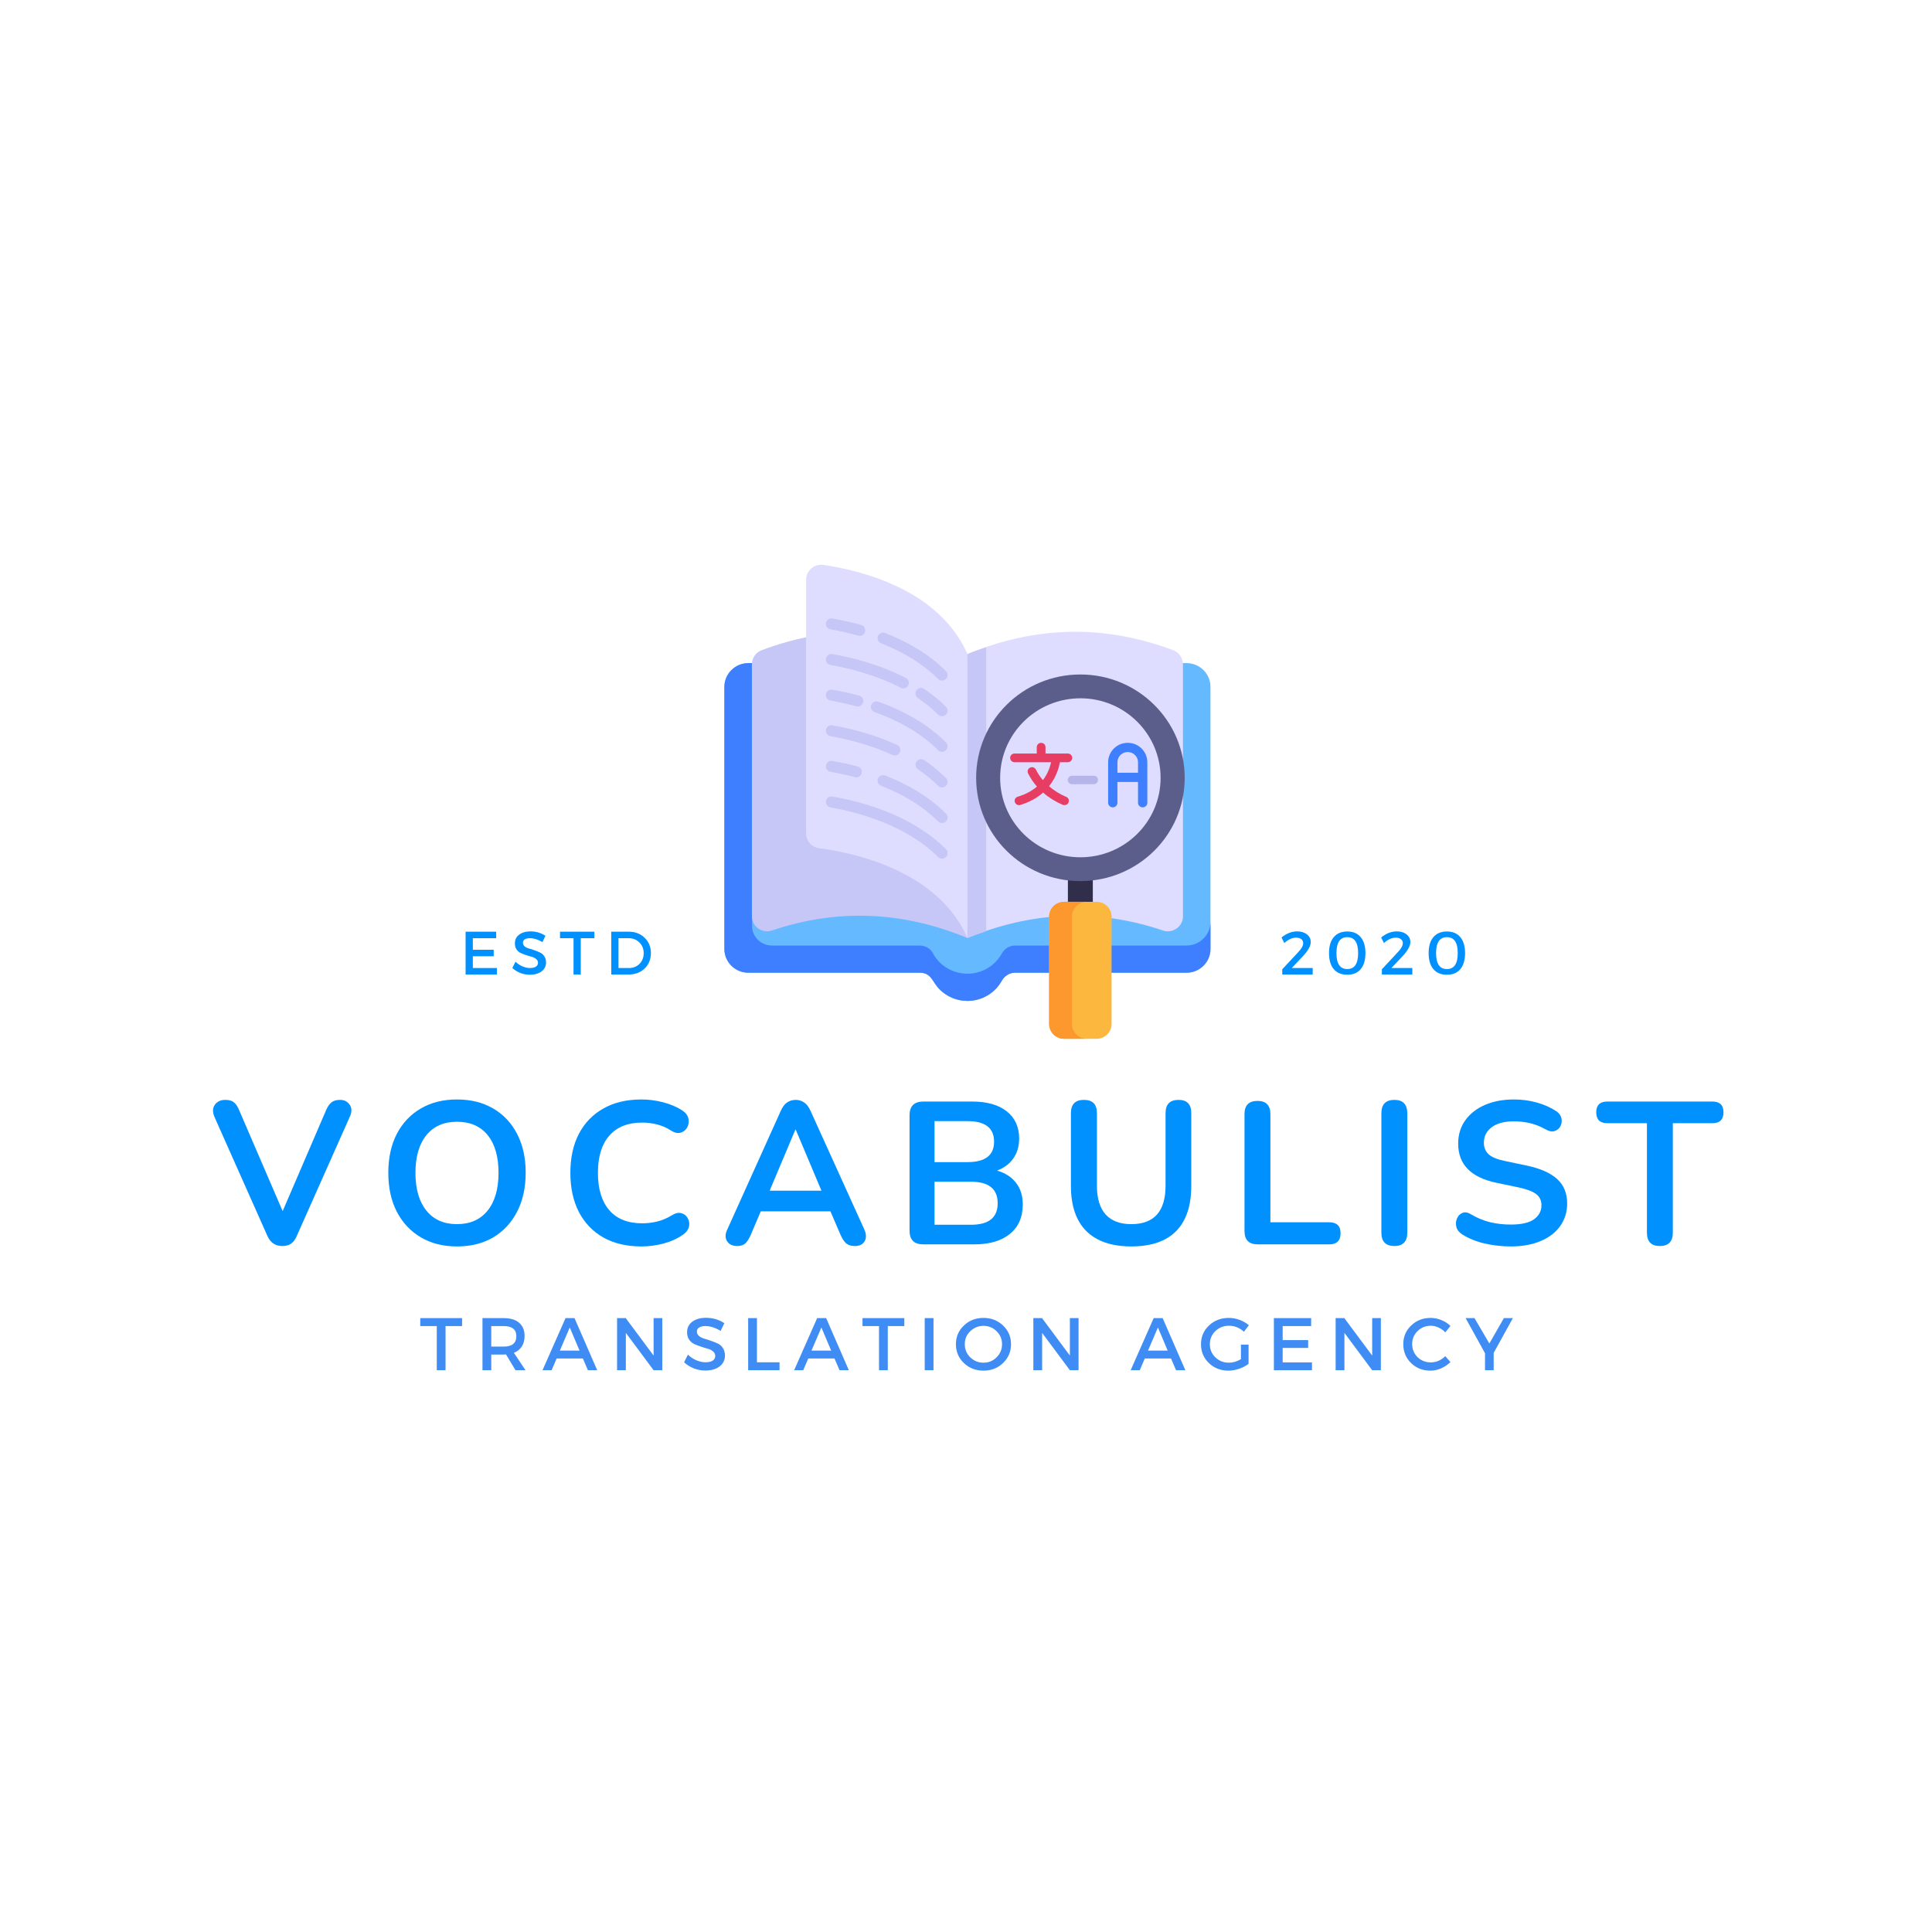 <svg width="390" height="390" viewBox="0 0 390 390" fill="none" xmlns="http://www.w3.org/2000/svg">
<path d="M244.35 138.648V191.57C244.35 194.21 242.189 196.351 239.522 196.351H204.913C203.762 196.351 202.757 197.023 202.199 198.018C200.861 200.413 198.272 202.044 195.288 202.044C193.105 202.044 191.121 201.163 189.699 199.752C188.225 198.288 187.97 196.351 185.663 196.351H151.053C148.392 196.351 146.23 194.21 146.23 191.57V138.643C146.23 136.002 148.392 133.861 151.053 133.861H239.522C242.189 133.861 244.35 136.002 244.35 138.648Z" fill="#65B9FF"/>
<path d="M244.35 186.085V191.575C244.35 194.205 242.178 196.356 239.527 196.356H204.918C203.751 196.356 202.751 197.023 202.199 198.018C200.871 200.408 198.272 202.049 195.288 202.049C193.1 202.049 191.116 201.158 189.71 199.757C188.09 198.158 188.106 196.356 185.616 196.356H151.053C148.397 196.356 146.225 194.205 146.225 191.575V138.653C146.225 136.018 148.408 133.856 151.074 133.856H151.809V186.898C151.809 189.09 153.6 190.866 155.814 190.866H185.616C186.725 190.866 187.814 191.424 188.314 192.408C189.486 194.705 192.152 196.559 195.288 196.559C198.272 196.559 200.871 194.919 202.199 192.528C202.751 191.538 203.751 190.866 204.918 190.866H239.527C242.184 190.866 244.35 188.721 244.35 186.085Z" fill="#3E7FFF"/>
<path d="M195.288 189.351C208.439 183.908 221.595 183.403 234.746 187.83C236.736 188.497 238.798 187.049 238.798 184.971V134.106C238.798 132.856 238.027 131.705 236.85 131.262C222.996 126.049 209.142 126.304 195.288 132.033V189.351Z" fill="#DEDDFF"/>
<path d="M199.074 130.663C197.814 131.091 196.548 131.507 195.288 132.033V189.351C196.548 188.825 197.814 188.408 199.074 187.981V130.663Z" fill="#C6C6F7"/>
<path d="M155.835 187.83C168.986 183.403 182.137 183.908 195.288 189.351V132.033C181.434 126.304 167.585 126.049 153.731 131.262C152.548 131.705 151.783 132.856 151.783 134.106V184.971C151.783 187.049 153.845 188.497 155.835 187.83Z" fill="#C6C6F7"/>
<path d="M195.288 189.351C189.309 175.617 172.022 172.09 165.371 171.231C163.85 171.033 162.72 169.747 162.72 168.221V117.038C162.72 115.184 164.371 113.762 166.225 114.033C173.397 115.075 189.548 118.851 195.288 132.033V189.351Z" fill="#DEDDFF"/>
<path d="M189.361 137.054C186.428 134.122 182.559 131.7 177.855 129.856C177.277 129.632 176.996 128.981 177.225 128.413C177.454 127.84 178.111 127.564 178.684 127.783C183.673 129.742 187.803 132.33 190.96 135.486C191.397 135.924 191.392 136.627 190.954 137.059C190.507 137.497 189.793 137.486 189.361 137.054Z" fill="#C6C6F7"/>
<path d="M173.225 128.309C171.428 127.799 169.548 127.372 167.642 127.038C167.033 126.934 166.621 126.356 166.731 125.747C166.84 125.143 167.428 124.736 168.033 124.846C170.017 125.195 171.97 125.637 173.84 126.163C174.439 126.335 174.788 126.95 174.616 127.544C174.444 128.143 173.814 128.476 173.225 128.309Z" fill="#C6C6F7"/>
<path d="M189.361 144.247C188.168 143.049 186.798 141.924 185.293 140.903C184.777 140.554 184.647 139.861 185.001 139.351C185.35 138.846 186.048 138.71 186.564 139.064C188.189 140.163 189.668 141.382 190.96 142.674C191.397 143.111 191.392 143.82 190.954 144.252C190.512 144.684 189.798 144.684 189.361 144.247Z" fill="#C6C6F7"/>
<path d="M181.814 138.835C176.72 136.189 171.293 134.867 167.642 134.226C167.033 134.122 166.621 133.544 166.731 132.934C166.84 132.33 167.418 131.924 168.033 132.033C171.845 132.705 177.507 134.085 182.861 136.861C183.408 137.148 183.621 137.82 183.335 138.367C183.048 138.908 182.371 139.122 181.814 138.835Z" fill="#C6C6F7"/>
<path d="M189.361 151.434C186.152 148.221 181.84 145.637 176.543 143.742C175.96 143.533 175.652 142.898 175.866 142.315C176.08 141.736 176.72 141.44 177.304 141.648C182.918 143.653 187.512 146.419 190.96 149.867C191.397 150.299 191.392 151.007 190.955 151.44C190.507 151.877 189.793 151.867 189.361 151.434Z" fill="#C6C6F7"/>
<path d="M172.85 142.58C171.158 142.117 169.402 141.726 167.642 141.413C167.033 141.309 166.621 140.731 166.731 140.127C166.84 139.518 167.428 139.111 168.033 139.221C169.866 139.544 171.684 139.95 173.449 140.434C174.048 140.596 174.397 141.21 174.231 141.804C174.069 142.382 173.47 142.747 172.85 142.58Z" fill="#C6C6F7"/>
<path d="M189.361 158.622C188.168 157.424 186.798 156.299 185.293 155.278C184.783 154.929 184.652 154.236 185.001 153.731C185.35 153.221 186.048 153.09 186.564 153.439C188.184 154.544 189.663 155.757 190.96 157.054C191.397 157.492 191.392 158.195 190.954 158.627C190.512 159.059 189.798 159.059 189.361 158.622Z" fill="#C6C6F7"/>
<path d="M180.158 152.403C175.517 150.262 170.793 149.158 167.642 148.606C167.033 148.497 166.621 147.919 166.731 147.314C166.84 146.71 167.428 146.309 168.033 146.413C171.314 146.986 176.246 148.143 181.106 150.382C181.673 150.643 181.913 151.304 181.652 151.861C181.392 152.419 180.725 152.663 180.158 152.403Z" fill="#C6C6F7"/>
<path d="M189.361 165.809C186.428 162.877 182.553 160.455 177.855 158.611C177.277 158.387 176.996 157.742 177.225 157.169C177.454 156.596 178.111 156.314 178.684 156.544C183.673 158.497 187.803 161.085 190.96 164.242C191.397 164.679 191.392 165.382 190.954 165.82C190.507 166.257 189.793 166.242 189.361 165.809Z" fill="#C6C6F7"/>
<path d="M172.548 156.877C170.954 156.45 169.303 156.085 167.642 155.794C167.033 155.689 166.621 155.106 166.731 154.502C166.84 153.898 167.418 153.497 168.033 153.601C169.762 153.903 171.475 154.283 173.137 154.726C173.736 154.887 174.09 155.497 173.928 156.091C173.767 156.679 173.152 157.038 172.548 156.877Z" fill="#C6C6F7"/>
<path d="M189.361 172.997C182.814 166.45 172.944 163.913 167.642 162.981C167.033 162.877 166.621 162.299 166.731 161.689C166.84 161.085 167.418 160.684 168.033 160.788C174.829 161.981 184.324 164.794 190.96 171.429C191.397 171.867 191.392 172.575 190.954 173.007C190.507 173.445 189.793 173.429 189.361 172.997Z" fill="#C6C6F7"/>
<path d="M215.569 168.981H220.6V188.184H215.569V168.981Z" fill="#312E4B"/>
<path d="M218.085 177.861C206.46 177.861 197.048 168.538 197.048 157.018C197.048 145.497 206.46 136.153 218.085 136.153C229.71 136.153 239.147 145.497 239.147 157.018C239.147 168.538 229.71 177.861 218.085 177.861Z" fill="#5B5E8B"/>
<path d="M234.283 157.018C234.283 165.877 227.038 173.054 218.095 173.054C209.147 173.054 201.892 165.877 201.892 157.018C201.892 148.153 209.147 140.96 218.095 140.96C227.038 140.96 234.283 148.153 234.283 157.018Z" fill="#DEDDFF"/>
<path d="M224.387 185.028V206.705C224.387 208.356 223.038 209.695 221.371 209.695H214.798C213.137 209.695 211.783 208.356 211.783 206.705V185.028C211.783 183.377 213.137 182.044 214.798 182.044H221.371C223.038 182.044 224.387 183.377 224.387 185.028Z" fill="#FCB73E"/>
<path d="M219.402 209.695H214.793C213.132 209.695 211.777 208.351 211.777 206.71V185.028C211.777 183.387 213.132 182.044 214.793 182.044L219.402 182.038C217.746 182.044 216.387 183.387 216.387 185.028V206.71C216.387 208.351 217.746 209.695 219.402 209.695Z" fill="#FD982E"/>
<path d="M213.96 153.866C213.793 154.788 213.298 156.809 211.757 158.715C212.772 159.59 213.934 160.314 215.231 160.861C215.668 161.033 215.887 161.512 215.684 162.012C215.517 162.387 215.1 162.643 214.538 162.471C213.064 161.84 211.731 161.012 210.559 159.991C209.319 161.106 207.767 161.945 205.955 162.486C205.741 162.627 205.043 162.512 204.856 161.908C204.715 161.439 204.981 160.955 205.46 160.82C206.965 160.372 208.262 159.689 209.319 158.783C208.611 157.971 208.007 157.075 207.533 156.116C207.314 155.695 207.486 155.179 207.928 154.96C208.366 154.726 208.897 154.929 209.111 155.351C209.481 156.096 209.955 156.82 210.527 157.486C211.569 156.116 211.996 154.705 212.173 153.866H204.798C204.309 153.866 203.913 153.476 203.913 152.981C203.913 152.486 204.309 152.111 204.798 152.111H209.283V150.825C209.283 150.34 209.678 149.95 210.163 149.95C210.663 149.95 211.048 150.33 211.048 150.825V152.111H215.559C216.043 152.111 216.439 152.502 216.439 152.981C216.439 153.465 216.043 153.866 215.559 153.866H213.96Z" fill="#E83D62"/>
<path d="M227.653 149.95C225.392 149.95 223.689 151.783 223.689 153.866V162.044C223.689 162.523 224.085 162.976 224.632 162.976C225.116 162.976 225.569 162.59 225.569 162.044V157.851H229.725V162.044C229.725 162.559 230.142 162.976 230.663 162.976C231.184 162.976 231.606 162.559 231.606 162.044V153.866C231.606 151.804 229.923 149.95 227.653 149.95ZM229.725 155.986H225.569V153.866C225.569 152.731 226.501 151.809 227.653 151.809C228.793 151.809 229.725 152.731 229.725 153.866V155.986Z" fill="#3E7FFF"/>
<path d="M221.642 157.45C221.642 157.919 221.272 158.299 220.798 158.299H216.387C215.923 158.299 215.538 157.919 215.538 157.45C215.538 156.96 215.923 156.596 216.387 156.596H220.798C221.272 156.596 221.642 156.96 221.642 157.45Z" fill="#B5B5EA"/>
<path d="M93.273 267.683H89.94V276.599H88.169V267.683H84.836V266.078H93.273V267.683Z" fill="#3E8CF4"/>
<path d="M104.062 276.599L102.146 273.412C102.047 273.427 101.885 273.433 101.666 273.433H99.166V276.599H97.395V266.078H101.666C103.01 266.078 104.052 266.391 104.791 267.016C105.526 267.641 105.896 268.531 105.896 269.683C105.896 270.516 105.708 271.224 105.333 271.808C104.958 272.391 104.422 272.818 103.729 273.078L106.083 276.599H104.062ZM99.166 271.828H101.666C103.375 271.828 104.229 271.13 104.229 269.724C104.229 268.365 103.375 267.683 101.666 267.683H99.166V271.828Z" fill="#3E8CF4"/>
<path d="M117.659 274.224H112.367L111.347 276.599H109.513L114.159 266.078H115.972L120.555 276.599H118.68L117.659 274.224ZM116.992 272.641L115.013 267.974L113.013 272.641H116.992Z" fill="#3E8CF4"/>
<path d="M133.689 276.599H131.939L126.335 269.058V276.599H124.564V266.078H126.314L131.939 273.641V266.078H133.689V276.599Z" fill="#3E8CF4"/>
<path d="M142.53 266.016C143.89 266.016 145.119 266.38 146.218 267.099L145.468 268.662C144.395 268.011 143.374 267.683 142.405 267.683C141.864 267.683 141.437 267.781 141.134 267.974C140.827 268.156 140.676 268.427 140.676 268.787C140.676 269.136 140.812 269.433 141.093 269.683C141.384 269.922 141.739 270.099 142.155 270.224C142.572 270.339 143.02 270.485 143.509 270.662C144.009 270.828 144.468 271.011 144.884 271.203C145.312 271.401 145.66 271.703 145.926 272.12C146.202 272.537 146.343 273.037 146.343 273.62C146.343 274.552 145.973 275.297 145.239 275.849C144.499 276.391 143.551 276.662 142.384 276.662C141.577 276.662 140.801 276.516 140.051 276.224C139.301 275.922 138.645 275.511 138.093 274.995L138.864 273.453C139.39 273.953 139.968 274.339 140.593 274.599C141.228 274.865 141.832 274.995 142.405 274.995C143.03 274.995 143.515 274.886 143.864 274.662C144.207 274.427 144.384 274.115 144.384 273.724C144.384 273.365 144.239 273.058 143.947 272.808C143.666 272.558 143.322 272.38 142.905 272.266C142.489 272.156 142.03 272.016 141.53 271.849C141.041 271.683 140.593 271.511 140.176 271.328C139.759 271.136 139.405 270.839 139.114 270.433C138.832 270.016 138.697 269.516 138.697 268.933C138.697 268.047 139.041 267.339 139.739 266.808C140.447 266.281 141.374 266.016 142.53 266.016Z" fill="#3E8CF4"/>
<path d="M152.798 274.995H157.36V276.599H151.027V266.078H152.798V274.995Z" fill="#3E8CF4"/>
<path d="M168.453 274.224H163.161L162.14 276.599H160.307L164.953 266.078H166.765L171.349 276.599H169.474L168.453 274.224ZM167.786 272.641L165.807 267.974L163.807 272.641H167.786Z" fill="#3E8CF4"/>
<path d="M182.545 267.683H179.212V276.599H177.441V267.683H174.108V266.078H182.545V267.683Z" fill="#3E8CF4"/>
<path d="M188.438 276.599H186.667V266.078H188.438V276.599Z" fill="#3E8CF4"/>
<path d="M194.568 267.578C195.635 266.552 196.953 266.037 198.526 266.037C200.094 266.037 201.411 266.552 202.484 267.578C203.552 268.594 204.088 269.849 204.088 271.349C204.088 272.849 203.552 274.115 202.484 275.141C201.411 276.172 200.094 276.683 198.526 276.683C196.953 276.683 195.635 276.172 194.568 275.141C193.495 274.115 192.963 272.849 192.963 271.349C192.963 269.849 193.495 268.594 194.568 267.578ZM198.547 267.641C197.505 267.641 196.609 268.005 195.859 268.724C195.12 269.433 194.755 270.308 194.755 271.349C194.755 272.391 195.12 273.276 195.859 273.995C196.609 274.719 197.495 275.078 198.526 275.078C199.568 275.078 200.448 274.719 201.172 273.995C201.906 273.276 202.276 272.391 202.276 271.349C202.276 270.308 201.906 269.433 201.172 268.724C200.448 268.005 199.573 267.641 198.547 267.641Z" fill="#3E8CF4"/>
<path d="M217.721 276.599H215.971L210.367 269.058V276.599H208.596V266.078H210.346L215.971 273.641V266.078H217.721V276.599Z" fill="#3E8CF4"/>
<path d="M236.385 274.224H231.093L230.072 276.599H228.239L232.885 266.078H234.697L239.281 276.599H237.406L236.385 274.224ZM235.718 272.641L233.739 267.974L231.739 272.641H235.718Z" fill="#3E8CF4"/>
<path d="M250.498 271.433H252.04V275.308C251.498 275.724 250.858 276.058 250.123 276.308C249.384 276.558 248.665 276.683 247.957 276.683C246.399 276.683 245.087 276.172 244.019 275.141C242.962 274.115 242.436 272.849 242.436 271.349C242.436 269.849 242.967 268.594 244.04 267.578C245.123 266.552 246.462 266.037 248.061 266.037C248.795 266.037 249.519 266.172 250.227 266.433C250.946 266.698 251.571 267.058 252.102 267.516L251.102 268.828C250.238 268.026 249.227 267.62 248.061 267.62C246.988 267.62 246.082 267.985 245.332 268.703C244.592 269.427 244.227 270.308 244.227 271.349C244.227 272.391 244.592 273.276 245.332 273.995C246.082 274.719 246.998 275.078 248.082 275.078C248.884 275.078 249.691 274.844 250.498 274.37V271.433Z" fill="#3E8CF4"/>
<path d="M264.673 267.683H258.923V270.516H264.069V272.099H258.923V275.016H264.84V276.599H257.152V266.078H264.673V267.683Z" fill="#3E8CF4"/>
<path d="M278.743 276.599H276.993L271.389 269.058V276.599H269.618V266.078H271.368L276.993 273.641V266.078H278.743V276.599Z" fill="#3E8CF4"/>
<path d="M288.792 266.037C289.527 266.037 290.251 266.183 290.959 266.474C291.667 266.755 292.277 267.151 292.792 267.662L291.751 268.953C291.36 268.537 290.902 268.214 290.376 267.974C289.86 267.74 289.339 267.62 288.813 267.62C287.771 267.62 286.881 267.985 286.146 268.703C285.423 269.412 285.063 270.282 285.063 271.308C285.063 272.349 285.423 273.235 286.146 273.953C286.881 274.662 287.771 275.016 288.813 275.016C289.907 275.016 290.886 274.599 291.751 273.766L292.792 274.953C292.251 275.485 291.615 275.907 290.896 276.224C290.188 276.532 289.464 276.683 288.73 276.683C287.188 276.683 285.886 276.172 284.834 275.141C283.792 274.115 283.271 272.844 283.271 271.328C283.271 269.844 283.798 268.594 284.855 267.578C285.923 266.552 287.235 266.037 288.792 266.037Z" fill="#3E8CF4"/>
<path d="M301.519 273.099V276.599H299.769V273.162L295.853 266.078H297.644L300.644 271.203L303.582 266.078H305.394L301.519 273.099Z" fill="#3E8CF4"/>
<path d="M100.157 189.388H95.448V191.721H99.657V193.033H95.448V195.408H100.302V196.721H93.99V188.075H100.157V189.388Z" fill="#0091FF"/>
<path d="M107.082 188.013C108.207 188.013 109.213 188.315 110.103 188.908L109.499 190.179C108.624 189.653 107.78 189.388 106.978 189.388C106.53 189.388 106.187 189.466 105.937 189.617C105.687 189.773 105.562 189.992 105.562 190.283C105.562 190.575 105.671 190.825 105.895 191.033C106.129 191.231 106.421 191.377 106.77 191.471C107.114 191.554 107.489 191.674 107.895 191.825C108.296 191.966 108.671 192.117 109.02 192.283C109.364 192.44 109.65 192.69 109.874 193.033C110.108 193.382 110.228 193.799 110.228 194.283C110.228 195.033 109.921 195.638 109.312 196.096C108.697 196.544 107.916 196.763 106.957 196.763C106.301 196.763 105.666 196.648 105.041 196.408C104.426 196.158 103.885 195.825 103.416 195.408L104.062 194.138C104.489 194.544 104.963 194.856 105.478 195.075C106.004 195.299 106.504 195.408 106.978 195.408C107.489 195.408 107.885 195.32 108.166 195.138C108.457 194.945 108.603 194.679 108.603 194.346C108.603 194.054 108.483 193.815 108.249 193.617C108.025 193.408 107.739 193.257 107.395 193.158C107.046 193.065 106.671 192.95 106.27 192.825C105.864 192.69 105.489 192.544 105.145 192.388C104.796 192.237 104.504 191.992 104.27 191.658C104.046 191.315 103.937 190.903 103.937 190.429C103.937 189.695 104.218 189.112 104.791 188.679C105.374 188.237 106.135 188.013 107.082 188.013Z" fill="#0091FF"/>
<path d="M119.984 189.388H117.234V196.721H115.776V189.388H113.046V188.075H119.984V189.388Z" fill="#0091FF"/>
<path d="M123.396 188.075H126.937C128.229 188.075 129.292 188.487 130.125 189.304C130.969 190.112 131.396 191.148 131.396 192.408C131.396 193.658 130.969 194.695 130.125 195.513C129.276 196.32 128.198 196.721 126.896 196.721H123.396V188.075ZM124.854 189.388V195.408H126.979C127.823 195.408 128.526 195.132 129.083 194.575C129.651 194.007 129.937 193.283 129.937 192.408C129.937 191.533 129.646 190.815 129.062 190.242C128.479 189.674 127.76 189.388 126.917 189.388H124.854Z" fill="#0091FF"/>
<path d="M261.84 188.013C262.657 188.013 263.319 188.216 263.819 188.617C264.329 189.007 264.59 189.528 264.59 190.179C264.59 190.945 264.058 191.898 263.006 193.033L260.756 195.408H264.986V196.721H258.84V195.658L262.027 192.242C262.72 191.523 263.069 190.903 263.069 190.388C263.069 190.044 262.933 189.773 262.673 189.575C262.423 189.382 262.074 189.283 261.631 189.283C260.84 189.283 260.048 189.648 259.256 190.367L258.694 189.242C259.704 188.424 260.756 188.013 261.84 188.013Z" fill="#0091FF"/>
<path d="M271.967 188.033C273.144 188.033 274.05 188.419 274.675 189.179C275.311 189.929 275.633 191.007 275.633 192.408C275.633 193.799 275.311 194.877 274.675 195.637C274.05 196.387 273.144 196.762 271.967 196.762C270.785 196.762 269.873 196.387 269.238 195.637C268.597 194.877 268.279 193.799 268.279 192.408C268.279 191.007 268.597 189.929 269.238 189.179C269.873 188.419 270.785 188.033 271.967 188.033ZM271.967 189.179C270.508 189.179 269.779 190.257 269.779 192.408C269.779 194.549 270.508 195.617 271.967 195.617C273.425 195.617 274.154 194.549 274.154 192.408C274.154 190.257 273.425 189.179 271.967 189.179Z" fill="#0091FF"/>
<path d="M281.95 188.013C282.768 188.013 283.429 188.216 283.929 188.617C284.44 189.007 284.7 189.528 284.7 190.179C284.7 190.945 284.169 191.898 283.117 193.033L280.867 195.408H285.096V196.721H278.95V195.658L282.138 192.242C282.83 191.523 283.179 190.903 283.179 190.388C283.179 190.044 283.044 189.773 282.784 189.575C282.534 189.382 282.185 189.283 281.742 189.283C280.95 189.283 280.159 189.648 279.367 190.367L278.804 189.242C279.815 188.424 280.867 188.013 281.95 188.013Z" fill="#0091FF"/>
<path d="M292.077 188.033C293.254 188.033 294.161 188.419 294.786 189.179C295.421 189.929 295.744 191.007 295.744 192.408C295.744 193.799 295.421 194.877 294.786 195.637C294.161 196.387 293.254 196.762 292.077 196.762C290.895 196.762 289.984 196.387 289.348 195.637C288.708 194.877 288.39 193.799 288.39 192.408C288.39 191.007 288.708 189.929 289.348 189.179C289.984 188.419 290.895 188.033 292.077 188.033ZM292.077 189.179C290.619 189.179 289.89 190.257 289.89 192.408C289.89 194.549 290.619 195.617 292.077 195.617C293.536 195.617 294.265 194.549 294.265 192.408C294.265 190.257 293.536 189.179 292.077 189.179Z" fill="#0091FF"/>
<path d="M56.976 251.526C55.585 251.526 54.585 250.848 53.976 249.484L43.309 225.505C42.877 224.479 42.898 223.645 43.372 223.005C43.841 222.354 44.544 222.026 45.476 222.026C46.268 222.026 46.856 222.203 47.247 222.546C47.648 222.88 47.986 223.395 48.268 224.088L57.059 244.484L65.851 224.046C66.143 223.38 66.486 222.88 66.893 222.546C67.309 222.203 67.882 222.026 68.622 222.026C69.497 222.026 70.153 222.359 70.601 223.026C71.059 223.682 71.049 224.505 70.58 225.505L59.913 249.484C59.622 250.166 59.247 250.682 58.788 251.026C58.341 251.359 57.736 251.526 56.976 251.526Z" fill="#0091FF"/>
<path d="M92.241 251.609C89.459 251.609 87.032 250.999 84.949 249.775C82.866 248.541 81.246 246.812 80.095 244.588C78.954 242.369 78.386 239.755 78.386 236.755C78.386 233.729 78.954 231.109 80.095 228.9C81.246 226.692 82.855 224.984 84.928 223.775C86.996 222.557 89.433 221.942 92.241 221.942C95.058 221.942 97.501 222.557 99.574 223.775C101.642 224.984 103.246 226.692 104.386 228.9C105.538 231.109 106.116 233.713 106.116 236.713C106.116 239.744 105.538 242.369 104.386 244.588C103.246 246.812 101.642 248.541 99.574 249.775C97.501 250.999 95.058 251.609 92.241 251.609ZM92.241 247.109C94.892 247.109 96.954 246.203 98.428 244.38C99.897 242.546 100.636 240.005 100.636 236.755C100.636 233.494 99.907 230.958 98.449 229.15C96.991 227.348 94.918 226.442 92.241 226.442C89.6 226.442 87.543 227.348 86.074 229.15C84.6 230.958 83.866 233.494 83.866 236.755C83.866 240.005 84.6 242.546 86.074 244.38C87.543 246.203 89.6 247.109 92.241 247.109Z" fill="#0091FF"/>
<path d="M129.49 251.609C126.49 251.609 123.917 251.005 121.782 249.796C119.641 248.578 117.995 246.854 116.844 244.63C115.703 242.411 115.136 239.786 115.136 236.755C115.136 233.729 115.703 231.109 116.844 228.9C117.995 226.692 119.641 224.984 121.782 223.775C123.917 222.557 126.49 221.942 129.49 221.942C130.99 221.942 132.459 222.14 133.907 222.525C135.349 222.9 136.62 223.442 137.719 224.15C138.427 224.624 138.844 225.182 138.969 225.817C139.104 226.458 139.021 227.046 138.719 227.588C138.427 228.119 137.979 228.473 137.386 228.65C136.787 228.817 136.12 228.661 135.386 228.171C134.537 227.63 133.62 227.234 132.636 226.984C131.646 226.734 130.657 226.609 129.657 226.609C126.74 226.609 124.516 227.494 122.99 229.255C121.459 231.005 120.698 233.505 120.698 236.755C120.698 240.005 121.459 242.52 122.99 244.296C124.516 246.062 126.74 246.942 129.657 246.942C130.683 246.942 131.703 246.817 132.719 246.567C133.729 246.307 134.688 245.895 135.594 245.338C136.328 244.88 136.979 244.734 137.552 244.9C138.12 245.057 138.542 245.39 138.823 245.9C139.115 246.4 139.203 246.953 139.094 247.546C138.979 248.145 138.615 248.682 137.99 249.15C136.907 249.942 135.604 250.557 134.094 250.984C132.578 251.4 131.042 251.609 129.49 251.609Z" fill="#0091FF"/>
<path d="M148.822 251.526C147.864 251.526 147.176 251.197 146.76 250.546C146.354 249.88 146.374 249.088 146.822 248.171L157.614 224.234C157.958 223.442 158.385 222.88 158.885 222.546C159.395 222.203 159.979 222.026 160.635 222.026C161.26 222.026 161.822 222.203 162.322 222.546C162.833 222.88 163.265 223.442 163.614 224.234L174.468 248.171C174.895 249.119 174.916 249.916 174.531 250.567C174.156 251.203 173.499 251.526 172.572 251.526C171.807 251.526 171.218 251.343 170.801 250.984C170.385 250.609 170.01 250.041 169.676 249.276L167.635 244.526H153.572L151.551 249.276C151.203 250.067 150.833 250.645 150.447 251.005C150.072 251.348 149.531 251.526 148.822 251.526ZM160.551 228.046L155.364 240.359H165.822L160.635 228.046H160.551Z" fill="#0091FF"/>
<path d="M186.396 251.192C184.531 251.192 183.604 250.27 183.604 248.421V225.151C183.604 223.291 184.531 222.359 186.396 222.359H196.208C199.234 222.359 201.573 223.02 203.229 224.338C204.896 225.661 205.729 227.494 205.729 229.838C205.729 231.395 205.333 232.734 204.542 233.859C203.75 234.973 202.656 235.786 201.271 236.296C202.906 236.77 204.177 237.588 205.083 238.755C206 239.911 206.458 241.369 206.458 243.13C206.458 245.703 205.588 247.687 203.854 249.088C202.13 250.494 199.729 251.192 196.646 251.192H186.396ZM188.646 234.588H195.312C198.88 234.588 200.667 233.213 200.667 230.463C200.667 227.703 198.88 226.317 195.312 226.317H188.646V234.588ZM188.646 247.234H196C199.594 247.234 201.396 245.791 201.396 242.901C201.396 240 199.594 238.546 196 238.546H188.646V247.234Z" fill="#0091FF"/>
<path d="M228.367 251.609C224.42 251.609 221.399 250.583 219.305 248.526C217.222 246.458 216.18 243.411 216.18 239.38V224.692C216.18 222.916 217.055 222.026 218.805 222.026C220.555 222.026 221.43 222.916 221.43 224.692V239.338C221.43 241.921 222.018 243.869 223.201 245.171C224.378 246.463 226.102 247.109 228.367 247.109C232.977 247.109 235.284 244.52 235.284 239.338V224.692C235.284 222.916 236.159 222.026 237.909 222.026C239.617 222.026 240.472 222.916 240.472 224.692V239.38C240.472 243.411 239.451 246.458 237.409 248.526C235.367 250.583 232.352 251.609 228.367 251.609Z" fill="#0091FF"/>
<path d="M253.883 251.192C252.102 251.192 251.217 250.291 251.217 248.484V224.901C251.217 223.125 252.092 222.234 253.842 222.234C255.576 222.234 256.446 223.125 256.446 224.901V246.734H268.321C269.847 246.734 270.612 247.473 270.612 248.942C270.612 250.442 269.847 251.192 268.321 251.192H253.883Z" fill="#0091FF"/>
<path d="M281.476 251.526C279.726 251.526 278.851 250.624 278.851 248.817V224.734C278.851 222.932 279.726 222.026 281.476 222.026C283.21 222.026 284.08 222.932 284.08 224.734V248.817C284.08 250.624 283.21 251.526 281.476 251.526Z" fill="#0091FF"/>
<path d="M304.977 251.609C303.154 251.609 301.378 251.406 299.644 251.005C297.904 250.588 296.399 249.973 295.123 249.15C294.498 248.734 294.113 248.229 293.977 247.63C293.837 247.036 293.884 246.473 294.123 245.942C294.357 245.4 294.727 245.036 295.227 244.838C295.727 244.63 296.3 244.729 296.956 245.13C298.165 245.854 299.436 246.38 300.769 246.713C302.102 247.036 303.503 247.192 304.977 247.192C307.128 247.192 308.696 246.833 309.686 246.109C310.67 245.39 311.165 244.453 311.165 243.296C311.165 242.338 310.811 241.588 310.102 241.046C309.404 240.505 308.217 240.057 306.54 239.692L302.04 238.755C296.915 237.671 294.352 235.041 294.352 230.859C294.352 229.067 294.821 227.505 295.769 226.171C296.727 224.828 298.05 223.786 299.748 223.046C301.441 222.312 303.394 221.942 305.602 221.942C307.227 221.942 308.774 222.15 310.248 222.567C311.717 222.973 313.045 223.567 314.227 224.359C314.769 224.749 315.092 225.223 315.206 225.775C315.316 226.333 315.248 226.854 314.998 227.338C314.748 227.812 314.357 228.14 313.831 228.317C313.3 228.484 312.686 228.369 311.977 227.963C310.962 227.395 309.936 226.984 308.894 226.734C307.863 226.484 306.753 226.359 305.561 226.359C303.67 226.359 302.191 226.755 301.123 227.546C300.066 228.338 299.54 229.38 299.54 230.671C299.54 231.645 299.863 232.432 300.519 233.025C301.17 233.609 302.29 234.062 303.873 234.38L308.331 235.317C311.024 235.9 313.029 236.807 314.352 238.025C315.686 239.249 316.352 240.88 316.352 242.921C316.352 244.645 315.884 246.166 314.956 247.484C314.024 248.791 312.706 249.807 310.998 250.525C309.3 251.244 307.295 251.609 304.977 251.609Z" fill="#0091FF"/>
<path d="M335.057 251.526C333.317 251.526 332.453 250.625 332.453 248.817V226.734H324.473C322.973 226.734 322.223 226 322.223 224.526C322.223 223.083 322.973 222.359 324.473 222.359H345.661C347.161 222.359 347.911 223.083 347.911 224.526C347.911 226 347.161 226.734 345.661 226.734H337.682V248.817C337.682 250.625 336.807 251.526 335.057 251.526Z" fill="#0091FF"/>
</svg>
